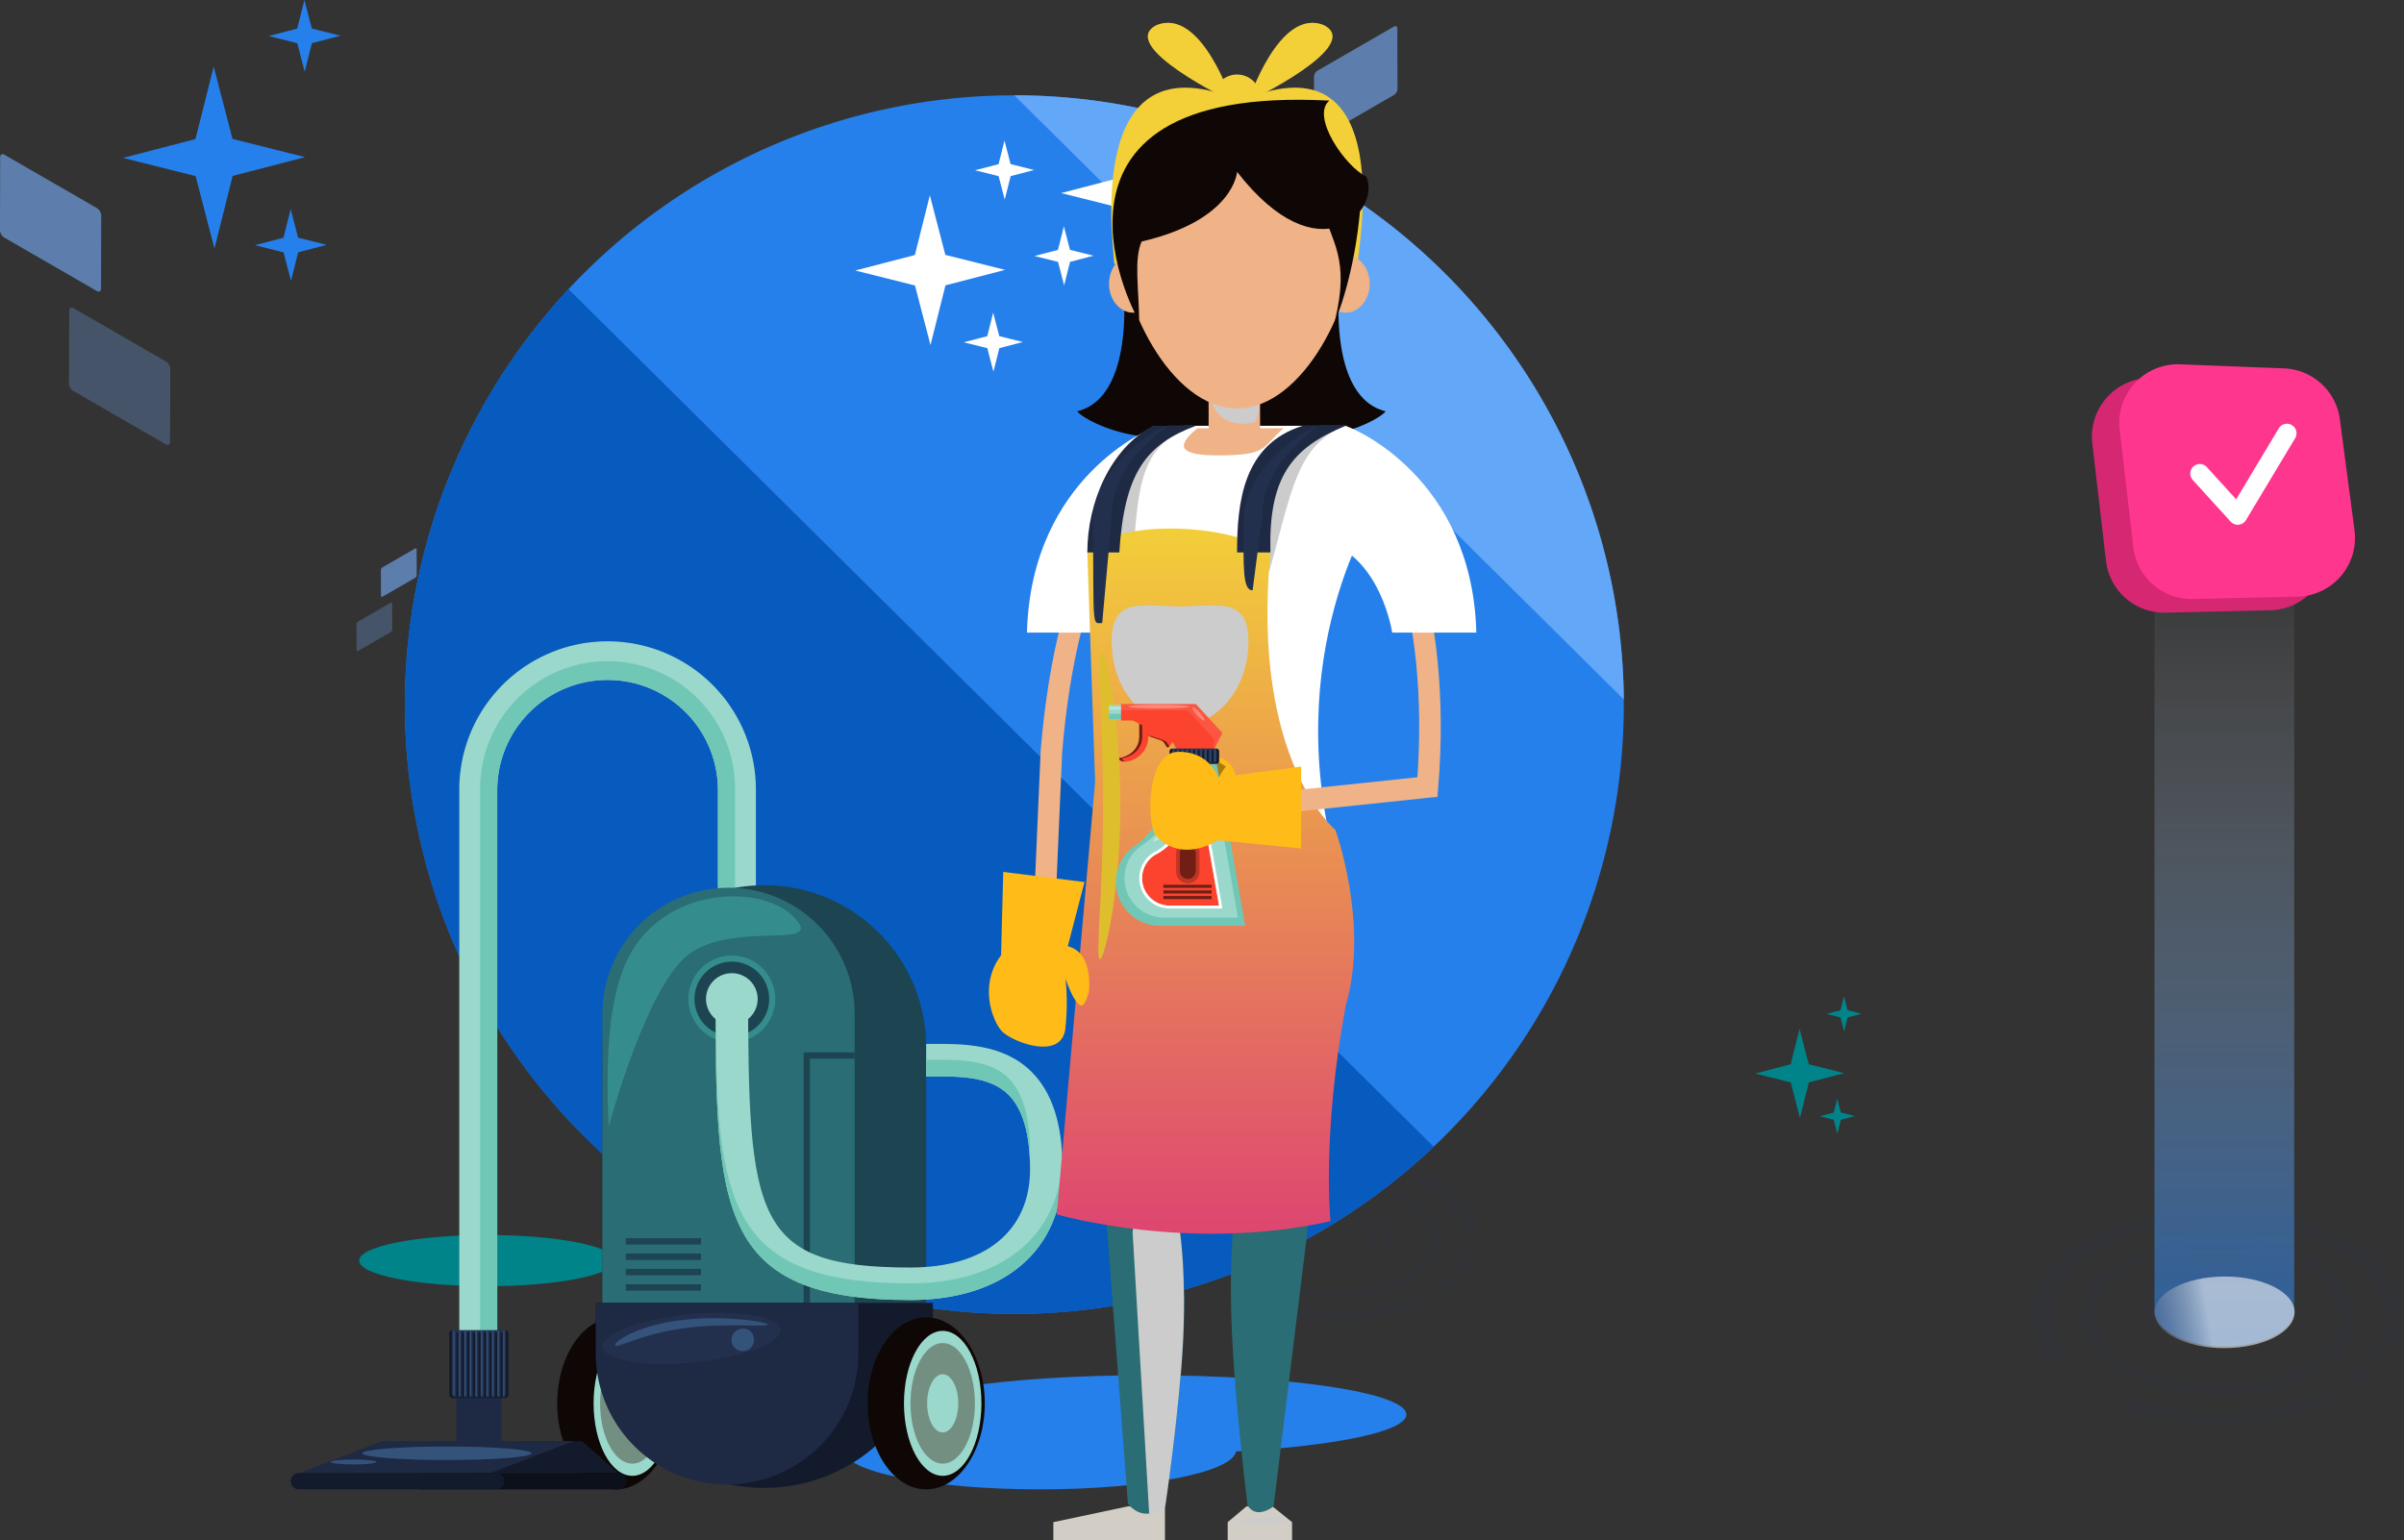 <svg xmlns="http://www.w3.org/2000/svg" xmlns:xlink="http://www.w3.org/1999/xlink" width="558.001" height="357.564" viewBox="0 0 558.001 357.564">
  <rect x="0" y="0" width="558.001" height="357.564" fill="#333333" stroke="none"/>
  <defs>
    <linearGradient id="linear-gradient" x1="0.5" x2="0.5" y2="1" gradientUnits="objectBoundingBox">
      <stop offset="0" stop-color="#f3d038"/>
      <stop offset="0.995" stop-color="#dd4372"/>
    </linearGradient>
    <linearGradient id="linear-gradient-2" x1="0.5" x2="0.5" y2="1" gradientUnits="objectBoundingBox">
      <stop offset="0" stop-color="#fff" stop-opacity="0"/>
      <stop offset="1" stop-color="#2680eb"/>
    </linearGradient>
    <linearGradient id="linear-gradient-3" x1="-0.368" y1="0.61" x2="0.385" y2="0.544" gradientUnits="objectBoundingBox">
      <stop offset="0" stop-color="#2d2e56" stop-opacity="0"/>
      <stop offset="0.385" stop-color="#7b7c95" stop-opacity="0.373"/>
      <stop offset="1" stop-color="#fff"/>
    </linearGradient>
  </defs>
  <g id="illustration-5" transform="translate(-420 -790.135)">
    <g id="Group_148" data-name="Group 148" transform="translate(420 825.93)">
      <g id="Group_364" data-name="Group 364" opacity="0.62">
        <g id="Group_363" data-name="Group 363">
          <path id="Path_828" data-name="Path 828" d="M659.575,276.066a2.14,2.14,0,0,1,.972,1.689L660.5,294.73c0,.621-.44.87-.979.559l-21.5-12.41a2.155,2.155,0,0,1-.975-1.686l.048-16.978c0-.621.441-.872.982-.559Z" transform="translate(-637.049 -263.521)" fill="#78adf8"/>
        </g>
      </g>
      <g id="Group_366" data-name="Group 366" transform="translate(16.023 35.61)" opacity="0.27">
        <g id="Group_365" data-name="Group 365">
          <path id="Path_829" data-name="Path 829" d="M666.853,292.243a2.145,2.145,0,0,1,.973,1.686l-.049,16.978c0,.619-.44.869-.979.559l-21.5-12.411a2.15,2.15,0,0,1-.975-1.689l.048-16.976c0-.621.44-.872.982-.559Z" transform="translate(-644.328 -279.698)" fill="#78adf8"/>
        </g>
      </g>
    </g>
    <g id="Group_149" data-name="Group 149" transform="translate(502.749 917.441)">
      <g id="Group_369" data-name="Group 369" transform="translate(5.666)" opacity="0.62">
        <g id="Group_368" data-name="Group 368">
          <path id="Path_830" data-name="Path 830" d="M261.448,288.792a.76.76,0,0,0-.344.6l.017,6c0,.219.156.307.346.2l7.6-4.388a.761.761,0,0,0,.345-.6l-.017-6c0-.22-.156-.308-.347-.2Z" transform="translate(-261.104 -284.356)" fill="#78adf8"/>
        </g>
      </g>
      <g id="Group_371" data-name="Group 371" transform="translate(0 12.592)" opacity="0.27">
        <g id="Group_370" data-name="Group 370">
          <path id="Path_831" data-name="Path 831" d="M254.169,304.969a.758.758,0,0,0-.344.6l.017,6c0,.219.156.307.346.2l7.6-4.389a.76.76,0,0,0,.345-.6l-.017-6c0-.219-.156-.308-.347-.2Z" transform="translate(-253.825 -300.533)" fill="#78adf8"/>
        </g>
      </g>
    </g>
    <g id="Group_150" data-name="Group 150" transform="translate(711.784 796.209)">
      <g id="Group_374" data-name="Group 374" transform="translate(13.213)" opacity="0.62">
        <g id="Group_373" data-name="Group 373">
          <path id="Path_832" data-name="Path 832" d="M302.089,220.289a1.766,1.766,0,0,0-.8,1.392l.04,14c0,.512.363.717.808.461l17.726-10.234a1.772,1.772,0,0,0,.8-1.39l-.038-14c0-.512-.365-.719-.809-.461Z" transform="translate(-301.287 -209.944)" fill="#78adf8"/>
        </g>
      </g>
      <g id="Group_376" data-name="Group 376" transform="translate(0 29.365)" opacity="0.27">
        <g id="Group_375" data-name="Group 375">
          <path id="Path_833" data-name="Path 833" d="M294.81,236.466a1.766,1.766,0,0,0-.8,1.39l.04,14c0,.51.363.717.808.461l17.725-10.234a1.777,1.777,0,0,0,.8-1.392l-.04-14c0-.512-.363-.719-.81-.461Z" transform="translate(-294.008 -226.121)" fill="#78adf8"/>
        </g>
      </g>
    </g>
    <g id="Group_142" data-name="Group 142" transform="translate(696.848 1058.38)" opacity="0.1" style="isolation: isolate">
      <path id="Path_638" data-name="Path 638" d="M299.172,324.937c6.7,3.866,9.954,8.971,9.772,14.035l-3.84-2.218c-.688-3.764-3.53-7.426-8.526-10.31-6.436-3.716-15.083-5.358-23.461-4.929l-3.284-1.9C280.141,318.547,291.174,320.319,299.172,324.937Z" transform="translate(-242.681 -319.316)" fill="#253858"/>
      <path id="Path_639" data-name="Path 639" d="M260.768,338.178a.373.373,0,0,1,0,.707,1.348,1.348,0,0,1-1.22,0,.373.373,0,0,1,0-.707A1.343,1.343,0,0,1,260.768,338.178Z" transform="translate(-244.494 -316.094)" fill="#253858"/>
      <path id="Path_640" data-name="Path 640" d="M286.012,331.47c4.376,2.526,5.012,6.4,1.9,9.307l-1.056-.609c2.568-2.564,1.944-5.908-1.861-8.105-4.528-2.614-11.847-2.615-16.346,0-3.5,2.031-4.26,5.045-2.3,7.513l-1.08.627c-2.491-2.827-1.71-6.369,2.357-8.732C272.685,328.529,280.917,328.529,286.012,331.47Z" transform="translate(-243.711 -317.603)" fill="#253858"/>
      <path id="Path_641" data-name="Path 641" d="M303.578,338.06a12.423,12.423,0,0,1-.921,2.7l-3.066-1.77a10.32,10.32,0,0,0,.55-2.912Z" transform="translate(-237.558 -316.43)" fill="#253858"/>
      <path id="Path_642" data-name="Path 642" d="M288.441,330.587c4.11,3.616,4.144,8.326.087,11.945l-.4-.23c3.856-3.488,3.825-8-.083-11.487Z" transform="translate(-239.544 -317.375)" fill="#253858"/>
      <path id="Path_643" data-name="Path 643" d="M282.877,332.665c3.651,2.108,3.671,5.527.043,7.635a14.525,14.525,0,0,1-13.182,0c-3.652-2.109-3.672-5.527-.044-7.635A14.524,14.524,0,0,1,282.877,332.665Zm-12.408,7.211a12.911,12.911,0,0,0,11.717,0c3.225-1.874,3.207-4.913-.039-6.787a12.91,12.91,0,0,0-11.717,0c-3.226,1.874-3.208,4.912.039,6.787" transform="translate(-243.17 -317.29)" fill="#253858"/>
      <path id="Path_644" data-name="Path 644" d="M264.877,342.2a.374.374,0,0,1,0,.708,1.35,1.35,0,0,1-1.221,0,.374.374,0,0,1,0-.708A1.345,1.345,0,0,1,264.877,342.2Z" transform="translate(-243.787 -315.402)" fill="#253858"/>
      <path id="Path_645" data-name="Path 645" d="M295.653,327.8c9.528,5.5,9.579,14.422.112,19.923s-24.868,5.5-34.4,0-9.58-14.422-.113-19.924S286.123,322.3,295.653,327.8Zm-32.379,18.818c8.47,4.891,22.158,4.889,30.574,0s8.371-12.82-.1-17.71-22.161-4.89-30.576,0-8.371,12.82.1,17.711" transform="translate(-245.374 -318.566)" fill="#253858"/>
      <path id="Path_646" data-name="Path 646" d="M262.343,340.289a.374.374,0,0,1,0,.708,1.353,1.353,0,0,1-1.223,0,.374.374,0,0,1,0-.708A1.345,1.345,0,0,1,262.343,340.289Z" transform="translate(-244.223 -315.73)" fill="#253858"/>
      <path id="Path_647" data-name="Path 647" d="M302.078,341.685a16.648,16.648,0,0,1-1.524,2.015l-2.765-1.6a13.838,13.838,0,0,0,1.38-2.1Z" transform="translate(-237.868 -315.754)" fill="#253858"/>
      <path id="Path_648" data-name="Path 648" d="M270.689,322.076a37.1,37.1,0,0,0-11.779,4.18c-9.016,5.24-10.9,13.038-5.688,19.371l-2.738,1.591c-6.58-7.238-4.652-16.387,5.814-22.469a40.534,40.534,0,0,1,11.5-4.344Z" transform="translate(-246.668 -319.128)" fill="#253858"/>
      <path id="Path_649" data-name="Path 649" d="M288.684,330.452c6.324,3.651,6.357,9.571.075,13.22s-16.5,3.651-22.825,0-6.358-9.57-.075-13.222S282.36,326.8,288.684,330.452Zm-22.421,13.031c6.14,3.545,16.063,3.545,22.164,0s6.068-9.293-.072-12.838-16.065-3.545-22.165,0-6.068,9.294.073,12.84" transform="translate(-244.172 -317.87)" fill="#253858"/>
      <path id="Path_650" data-name="Path 650" d="M299.851,344.541a24.232,24.232,0,0,1-3,2.386l-2.622-1.513a20.814,20.814,0,0,0,2.932-2.427Z" transform="translate(-238.481 -315.241)" fill="#253858"/>
      <path id="Path_651" data-name="Path 651" d="M298.265,348.766c-11.322,5.2-27.193,5.487-39.062.847l2.65-1.539c10.359,3.839,23.932,3.563,33.781-.827Z" transform="translate(-244.51 -314.507)" fill="#253858"/>
    </g>
    <g id="Group_657" data-name="Group 657" transform="translate(448.559 777.344)">
      <g id="Group_664" data-name="Group 664" transform="translate(54.801 34.92)">
        <g id="Group_657-2" data-name="Group 657" transform="translate(0 264.62)">
          <path id="Path_4810" data-name="Path 4810" d="M191.266,1536.283c-1.031-.669-1.577-1.367-1.577-2.084,0-5.038,26.907-9.121,60.1-9.121s60.1,4.083,60.1,9.121c0,3.942-16.477,7.3-39.548,8.574-.84,4.889-20.9,8.8-45.526,8.8-25.161,0-45.557-4.084-45.557-9.122C179.254,1540.074,183.809,1537.907,191.266,1536.283Z" transform="translate(-66.814 -1492.515)" fill="#2680eb"/>
          <path id="Path_4811" data-name="Path 4811" d="M1611.263,1810.426c16.4,0,29.693,2.662,29.693,5.944s-13.294,5.946-29.693,5.946-29.694-2.662-29.694-5.946S1594.863,1810.426,1611.263,1810.426Z" transform="translate(-1581.57 -1810.426)" fill="#008489"/>
        </g>
        <g id="Group_663" data-name="Group 663" transform="translate(10.613 0)">
          <g id="Group_662" data-name="Group 662">
            <g id="Group_658" data-name="Group 658">
              <path id="Path_4813" data-name="Path 4813" d="M650.265,379.551A141.468,141.468,0,1,1,508.2,238.686,141.47,141.47,0,0,1,650.265,379.551Z" transform="translate(-367.328 -238.683)" fill="#2680eb"/>
              <path id="Path_4814" data-name="Path 4814" d="M1202.107,378.948a141.45,141.45,0,0,0-141.47-140.272Z" transform="translate(-919.172 -238.676)" fill="#63a7f8"/>
              <path id="Path_4815" data-name="Path 4815" d="M405.308,459.3A141.463,141.463,0,0,0,606.12,658.413Z" transform="translate(-367.32 -414.285)" fill="#075abe"/>
            </g>
            <g id="Group_661" data-name="Group 661" transform="translate(104.553 5.246)">
              <g id="Group_659" data-name="Group 659" transform="translate(41.595)">
                <path id="Path_4816" data-name="Path 4816" d="M1134.8,278.214l13.858,3.477-13.828,3.594-3.477,13.858-3.593-13.828-13.858-3.476,13.826-3.6,3.477-13.856Z" transform="translate(-1107.713 -264.387)" fill="#fff"/>
                <path id="Path_4817" data-name="Path 4817" d="M1287.583,406.112l5.465,1.371L1287.6,408.9l-1.37,5.464-1.418-5.452-5.464-1.371,5.452-1.417,1.373-5.464Z" transform="translate(-1239.401 -372.855)" fill="#fff"/>
                <path id="Path_4818" data-name="Path 4818" d="M1091.825,393.253l5.462,1.37-5.45,1.417-1.372,5.464-1.416-5.452-5.464-1.371,5.452-1.417,1.37-5.463Z" transform="translate(-1083.586 -362.619)" fill="#fff"/>
              </g>
              <g id="Group_660" data-name="Group 660" transform="translate(0 5.274)">
                <path id="Path_4819" data-name="Path 4819" d="M893.558,366.357l3.478-13.857,3.595,13.827,13.857,3.477L900.66,373.4l-3.475,13.858-3.6-13.826-13.857-3.478Z" transform="translate(-879.73 -339.795)" fill="#fff"/>
                <path id="Path_4820" data-name="Path 4820" d="M1021.463,295.7l1.369-5.464,1.418,5.452,5.464,1.371-5.45,1.417-1.373,5.464-1.416-5.452-5.464-1.371Z" transform="translate(-988.205 -290.234)" fill="#fff"/>
                <path id="Path_4821" data-name="Path 4821" d="M1008.6,491.456l1.37-5.464,1.417,5.452,5.465,1.371-5.451,1.418-1.372,5.462-1.417-5.452-5.464-1.369Z" transform="translate(-977.966 -446.05)" fill="#fff"/>
              </g>
            </g>
          </g>
        </g>
      </g>
      <g id="Group_681" data-name="Group 681" transform="translate(38.921 161.7)">
        <g id="Group_666" data-name="Group 666" transform="translate(39.123)">
          <g id="Group_665" data-name="Group 665">
            <path id="Path_4822" data-name="Path 4822" d="M545.476,1062.455h-8.808V924.944a34.426,34.426,0,0,1,68.852,0v24.743h-8.808V924.944a25.618,25.618,0,0,0-51.235,0Z" transform="translate(-536.668 -890.52)" fill="#9ad8cb"/>
          </g>
          <path id="Path_4823" data-name="Path 4823" d="M615.338,963.641V938.669a29.593,29.593,0,0,0-59.186,0v137.74h3.975V938.9a25.618,25.618,0,0,1,51.235,0v24.743Z" transform="translate(-551.319 -904.474)" fill="#71c7b6"/>
        </g>
        <g id="Group_667" data-name="Group 667" transform="translate(61.852 156.956)">
          <path id="Path_4824" data-name="Path 4824" d="M655.5,1543.213c0,11.032-6.09,19.974-13.6,19.974s-13.6-8.941-13.6-19.974,6.087-19.971,13.6-19.971S655.5,1532.183,655.5,1543.213Z" transform="translate(-628.293 -1523.242)" fill="#0f0706"/>
          <path id="Path_4825" data-name="Path 4825" d="M680.321,1552.745c0,9.294-4.024,16.829-8.987,16.829s-8.989-7.535-8.989-16.829,4.023-16.827,8.989-16.827S680.321,1543.452,680.321,1552.745Z" transform="translate(-653.897 -1532.773)" fill="#9ad8cb"/>
          <path id="Path_4826" data-name="Path 4826" d="M683.39,1561.324c0,7.728-3.347,14-7.475,14s-7.478-6.27-7.478-14,3.348-14,7.478-14S683.39,1553.595,683.39,1561.324Z" transform="translate(-658.479 -1541.353)" fill="#728f82"/>
          <path id="Path_4827" data-name="Path 4827" d="M691.237,1583.254c0,3.737-1.616,6.764-3.61,6.764s-3.614-3.027-3.614-6.764,1.617-6.762,3.614-6.762S691.237,1579.518,691.237,1583.254Z" transform="translate(-670.19 -1563.283)" fill="#9ad8cb"/>
        </g>
        <path id="Path_4828" data-name="Path 4828" d="M745.777,1219.043a37.572,37.572,0,0,1-37.573,37.571h0a37.57,37.57,0,0,1-37.57-37.571v-62.7a37.57,37.57,0,0,1,37.57-37.573h0a37.573,37.573,0,0,1,37.573,37.573Z" transform="translate(-598.278 -1062.146)" fill="#1d4451"/>
        <path id="Path_4829" data-name="Path 4829" d="M729.172,1228.547a29.269,29.269,0,0,1-29.27,29.271h0a29.269,29.269,0,0,1-29.269-29.271v-78.115a29.27,29.27,0,0,1,29.269-29.269h0a29.269,29.269,0,0,1,29.27,29.269Z" transform="translate(-598.278 -1063.949)" fill="#2a6d74"/>
        <rect id="Rectangle_110" data-name="Rectangle 110" width="17.453" height="1.47" transform="translate(77.777 138.59)" fill="#1d4451"/>
        <path id="Path_4830" data-name="Path 4830" d="M870.717,1275.285H858.875v59.6h1.468v-58.136h10.374Z" transform="translate(-739.824 -1179.838)" fill="#1d4451"/>
        <rect id="Rectangle_111" data-name="Rectangle 111" width="17.453" height="1.467" transform="translate(77.777 142.156)" fill="#1d4451"/>
        <rect id="Rectangle_112" data-name="Rectangle 112" width="17.453" height="1.467" transform="translate(77.777 145.721)" fill="#1d4451"/>
        <rect id="Rectangle_113" data-name="Rectangle 113" width="17.453" height="1.47" transform="translate(77.777 149.284)" fill="#1d4451"/>
        <path id="Path_4831" data-name="Path 4831" d="M771.227,1194.711a10.084,10.084,0,1,1-10.084-10.082A10.085,10.085,0,0,1,771.227,1194.711Z" transform="translate(-658.753 -1111.671)" fill="#348d8c"/>
        <path id="Path_4832" data-name="Path 4832" d="M664.363,1509.731v3.83a39.127,39.127,0,1,0,78.254,0v-3.83Z" transform="translate(-593.563 -1356.127)" fill="#131a2b"/>
        <path id="Path_4833" data-name="Path 4833" d="M664.363,1509.731v11.85a30.482,30.482,0,0,0,60.963,0v-11.85Z" transform="translate(-593.563 -1356.127)" fill="#1e2943"/>
        <path id="Path_4834" data-name="Path 4834" d="M720.083,1135.751c2.452,4.907-14.81-.128-25.056,6.353s-19.34,40.6-19.34,40.6c-1.435-31.788,3.584-42.834,13.828-49.316S715.238,1128.1,720.083,1135.751Z" transform="translate(-601.897 -1069.982)" fill="#348d8c"/>
        <g id="Group_668" data-name="Group 668" transform="translate(133.897 156.956)">
          <path id="Path_4835" data-name="Path 4835" d="M945.924,1543.213c0,11.032-6.091,19.974-13.6,19.974s-13.6-8.941-13.6-19.974,6.089-19.971,13.6-19.971S945.924,1532.183,945.924,1543.213Z" transform="translate(-918.719 -1523.242)" fill="#0f0706"/>
          <path id="Path_4836" data-name="Path 4836" d="M970.747,1552.745c0,9.294-4.024,16.829-8.988,16.829s-8.99-7.535-8.99-16.829,4.025-16.827,8.99-16.827S970.747,1543.452,970.747,1552.745Z" transform="translate(-944.322 -1532.773)" fill="#9ad8cb"/>
          <path id="Path_4837" data-name="Path 4837" d="M973.814,1561.324c0,7.728-3.348,14-7.477,14s-7.479-6.27-7.479-14,3.35-14,7.479-14S973.814,1553.595,973.814,1561.324Z" transform="translate(-948.901 -1541.353)" fill="#728f82"/>
          <path id="Path_4838" data-name="Path 4838" d="M981.666,1583.254c0,3.737-1.617,6.764-3.612,6.764s-3.614-3.027-3.614-6.764,1.619-6.762,3.614-6.762S981.666,1579.518,981.666,1583.254Z" transform="translate(-960.618 -1563.283)" fill="#9ad8cb"/>
        </g>
        <path id="Path_4839" data-name="Path 4839" d="M774.1,1199a8.668,8.668,0,1,1-8.669-8.666A8.669,8.669,0,0,1,774.1,1199Z" transform="translate(-663.047 -1115.962)" fill="#1d4451"/>
        <path id="Path_4840" data-name="Path 4840" d="M711.67,1522.071c1.863,2.9-5.747,6.51-17,8.05s-21.888.431-23.752-2.473,5.752-6.513,17-8.055S709.805,1519.162,711.67,1522.071Z" transform="translate(-598.28 -1363.021)" fill="#22304e"/>
        <path id="Path_4841" data-name="Path 4841" d="M717.949,1525.54c.469.736-9.752-.454-19.524.88s-15.391,4.7-15.866,3.964,4.766-4.419,14.536-5.754S717.477,1524.805,717.949,1525.54Z" transform="translate(-607.225 -1366.928)" fill="#34537b"/>
        <path id="Path_4842" data-name="Path 4842" d="M796.766,1535.876a2.606,2.606,0,1,1-2.531-1.981A2.305,2.305,0,0,1,796.766,1535.876Z" transform="translate(-689.318 -1374.296)" fill="#34537b"/>
        <g id="Group_672" data-name="Group 672" transform="translate(98.614 80.271)">
          <g id="Group_669" data-name="Group 669">
            <path id="Path_4843" data-name="Path 4843" d="M821.728,1286.776c-45.24,0-45.24-21.273-45.24-72.667h7.55c0,53.743,1.271,65.119,37.69,65.119,17.38,0,27.757-8.526,27.757-22.814,0-8.172-1.682-13.989-5-17.287-4.341-4.324-11.4-4.28-17.624-4.262l-1.489,0v-7.547l1.453-.006c6.938-.035,16.42-.075,22.987,6.457,4.857,4.839,7.221,12.243,7.221,22.641C857.034,1275.144,843.5,1286.776,821.728,1286.776Z" transform="translate(-776.488 -1214.109)" fill="#9ad8cb"/>
          </g>
          <g id="Group_671" data-name="Group 671">
            <g id="Group_670" data-name="Group 670">
              <path id="Path_4844" data-name="Path 4844" d="M992.664,1290.274c2.972,2.955,4.618,7.947,4.932,14.828.024-.471.067-.933.067-1.417,0-8.171-1.682-13.99-5-17.29-4.341-4.321-11.4-4.278-17.624-4.261l-1.489.006v3.876l1.489,0C981.269,1285.994,988.323,1285.951,992.664,1290.274Z" transform="translate(-924.666 -1265.257)" fill="#71c7b6"/>
              <path id="Path_4845" data-name="Path 4845" d="M821.728,1282.9c-44.079,0-45.208-20.21-45.237-68.791h0c0,51.394,0,72.667,45.24,72.667,21.777,0,35.306-11.632,35.306-30.363,0-.657-.039-1.266-.057-1.9C856.052,1272.079,842.727,1282.9,821.728,1282.9Z" transform="translate(-776.488 -1214.109)" fill="#71c7b6"/>
            </g>
          </g>
        </g>
        <path id="Path_4846" data-name="Path 4846" d="M779.534,1207.106a5.994,5.994,0,1,1-5.994-5.993A5.995,5.995,0,0,1,779.534,1207.106Z" transform="translate(-671.151 -1124.066)" fill="#9ad8cb"/>
        <g id="Group_680" data-name="Group 680" transform="translate(0 159.926)">
          <rect id="Rectangle_114" data-name="Rectangle 114" width="10.506" height="23.574" transform="translate(38.412 3.005)" fill="#1e2943"/>
          <g id="Group_678" data-name="Group 678" transform="translate(36.807)">
            <g id="Group_677" data-name="Group 677">
              <g id="Group_676" data-name="Group 676">
                <path id="Path_4847" data-name="Path 4847" d="M541.047,1550.2a.791.791,0,0,1-.791.79H528.122a.791.791,0,0,1-.791-.79v-14.2a.791.791,0,0,1,.791-.792h12.134a.79.79,0,0,1,.791.792Z" transform="translate(-527.332 -1535.215)" fill="#22304e"/>
                <path id="Path_4848" data-name="Path 4848" d="M540.446,1535.313v14.808a.7.7,0,0,1-.7.7H528.631a.7.7,0,0,1-.7-.7v-14.808a.791.791,0,0,0-.6.767v14.195a.791.791,0,0,0,.791.791h12.134a.791.791,0,0,0,.791-.791v-14.195A.791.791,0,0,0,540.446,1535.313Z" transform="translate(-527.332 -1535.289)" fill="#131a2b"/>
                <g id="Group_675" data-name="Group 675" transform="translate(0.946 0.191)">
                  <path id="Path_4849" data-name="Path 4849" d="M534.141,1537.164a.236.236,0,0,0-.235.238v14.932h.47V1537.4A.235.235,0,0,0,534.141,1537.164Z" transform="translate(-533.221 -1536.871)" fill="#131a2b"/>
                  <path id="Path_4850" data-name="Path 4850" d="M539.314,1537.164a.237.237,0,0,0-.236.238v14.932h.473V1537.4A.238.238,0,0,0,539.314,1537.164Z" transform="translate(-537.11 -1536.871)" fill="#131a2b"/>
                  <path id="Path_4851" data-name="Path 4851" d="M544.492,1537.164a.235.235,0,0,0-.234.238v14.932h.47V1537.4A.236.236,0,0,0,544.492,1537.164Z" transform="translate(-541.005 -1536.871)" fill="#131a2b"/>
                  <path id="Path_4852" data-name="Path 4852" d="M549.662,1537.164a.238.238,0,0,0-.236.238v14.932h.473V1537.4A.238.238,0,0,0,549.662,1537.164Z" transform="translate(-544.891 -1536.871)" fill="#131a2b"/>
                  <path id="Path_4853" data-name="Path 4853" d="M554.842,1537.164a.237.237,0,0,0-.238.238v14.932h.469V1537.4A.235.235,0,0,0,554.842,1537.164Z" transform="translate(-548.785 -1536.871)" fill="#131a2b"/>
                  <path id="Path_4854" data-name="Path 4854" d="M560.019,1537.164a.237.237,0,0,0-.235.238v14.932h.47V1537.4A.236.236,0,0,0,560.019,1537.164Z" transform="translate(-552.68 -1536.871)" fill="#131a2b"/>
                  <g id="Group_673" data-name="Group 673">
                    <rect id="Rectangle_115" data-name="Rectangle 115" width="0.294" height="15.146" transform="translate(1.284)" fill="#34537b"/>
                    <rect id="Rectangle_116" data-name="Rectangle 116" width="0.291" height="15.146" transform="translate(2.569)" fill="#34537b"/>
                    <rect id="Rectangle_117" data-name="Rectangle 117" width="0.296" height="15.146" transform="translate(3.85)" fill="#34537b"/>
                    <rect id="Rectangle_118" data-name="Rectangle 118" width="0.294" height="15.146" transform="translate(5.135)" fill="#34537b"/>
                    <rect id="Rectangle_119" data-name="Rectangle 119" width="0.294" height="15.146" transform="translate(6.42)" fill="#34537b"/>
                    <rect id="Rectangle_120" data-name="Rectangle 120" width="0.293" height="15.146" transform="translate(7.703)" fill="#34537b"/>
                    <path id="Path_4855" data-name="Path 4855" d="M531.438,1551.13l-.294-.283v-14.862h.294Z" transform="translate(-531.144 -1535.985)" fill="#34537b"/>
                  </g>
                  <path id="Path_4856" data-name="Path 4856" d="M565.189,1537.164a.238.238,0,0,0-.236.238v14.932h.472V1537.4A.237.237,0,0,0,565.189,1537.164Z" transform="translate(-556.566 -1536.871)" fill="#131a2b"/>
                  <path id="Path_4857" data-name="Path 4857" d="M570.365,1537.164a.238.238,0,0,0-.236.238v14.932h.473V1537.4A.237.237,0,0,0,570.365,1537.164Z" transform="translate(-560.458 -1536.871)" fill="#131a2b"/>
                  <path id="Path_4858" data-name="Path 4858" d="M575.541,1537.164a.236.236,0,0,0-.236.238v14.932h.472V1537.4A.236.236,0,0,0,575.541,1537.164Z" transform="translate(-564.35 -1536.871)" fill="#131a2b"/>
                  <g id="Group_674" data-name="Group 674" transform="translate(8.986)">
                    <rect id="Rectangle_121" data-name="Rectangle 121" width="0.294" height="15.146" fill="#34537b"/>
                    <rect id="Rectangle_122" data-name="Rectangle 122" width="0.293" height="15.146" transform="translate(1.286)" fill="#34537b"/>
                    <rect id="Rectangle_123" data-name="Rectangle 123" width="0.295" height="15.146" transform="translate(2.569)" fill="#34537b"/>
                  </g>
                </g>
              </g>
            </g>
          </g>
          <g id="Group_679" data-name="Group 679" transform="translate(2.099 25.793)">
            <path id="Path_4859" data-name="Path 4859" d="M550.09,1646.554h33.521l-8.318-7.362H561.073Z" transform="translate(-509.736 -1639.192)" fill="#131a2b"/>
            <path id="Path_4860" data-name="Path 4860" d="M431.768,1646.554h-44.35l19.148-7.362h44.351Z" transform="translate(-387.418 -1639.192)" fill="#1e2943"/>
          </g>
          <path id="Path_4861" data-name="Path 4861" d="M543.1,1670.781a1.91,1.91,0,0,1-1.909,1.909H495.41a1.91,1.91,0,0,1-1.91-1.909h0a1.908,1.908,0,0,1,1.91-1.91h45.779a1.907,1.907,0,0,1,1.909,1.91Z" transform="translate(-465.086 -1635.716)" fill="#0c1019"/>
          <path id="Path_4862" data-name="Path 4862" d="M428.559,1670.781a1.91,1.91,0,0,1-1.91,1.909H380.867a1.911,1.911,0,0,1-1.91-1.909h0a1.909,1.909,0,0,1,1.91-1.91h45.782a1.908,1.908,0,0,1,1.91,1.91Z" transform="translate(-378.957 -1635.716)" fill="#131a2b"/>
          <path id="Path_4863" data-name="Path 4863" d="M485.2,1645.727c0,.865-8.8,1.568-19.656,1.568s-19.654-.7-19.654-1.568,8.8-1.571,19.654-1.571S485.2,1644.86,485.2,1645.727Z" transform="translate(-429.287 -1617.132)" fill="#34537b"/>
          <path id="Path_4864" data-name="Path 4864" d="M426.851,1656.893c0,.317-2.383.574-5.322.574s-5.323-.257-5.323-.574,2.383-.573,5.323-.573S426.851,1656.579,426.851,1656.893Z" transform="translate(-406.966 -1626.278)" fill="#34537b"/>
        </g>
      </g>
      <g id="Group_715" data-name="Group 715" transform="translate(200.983 18.078)">
        <g id="Group_682" data-name="Group 682" transform="translate(36.874)">
          <path id="Path_4865" data-name="Path 4865" d="M1292.486,312.088c-10.417-4.21-17.529,17.734-17.529,17.734S1302,316.911,1292.486,312.088Z" transform="translate(-1251.627 -311.551)" fill="#f3d038"/>
          <path id="Path_4866" data-name="Path 4866" d="M1288.277,327.212c-5.491-2.218-13.32,14.231-13.32,14.231S1293.292,329.757,1288.277,327.212Z" transform="translate(-1251.627 -323.173)" fill="#f3d038"/>
          <path id="Path_4867" data-name="Path 4867" d="M1182.938,312.088c10.416-4.21,17.527,17.734,17.527,17.734S1173.42,316.911,1182.938,312.088Z" transform="translate(-1180.908 -311.551)" fill="#f3d038"/>
          <path id="Path_4868" data-name="Path 4868" d="M1203.42,327.212c5.49-2.218,13.319,14.231,13.319,14.231S1198.4,329.757,1203.42,327.212Z" transform="translate(-1197.182 -323.173)" fill="#f3d038"/>
        </g>
        <path id="Path_4869" data-name="Path 4869" d="M1253.379,365.466a5.459,5.459,0,1,1-5.461-5.458A5.459,5.459,0,0,1,1253.379,365.466Z" transform="translate(-1190.318 -347.988)" fill="#f3d038"/>
        <g id="Group_683" data-name="Group 683" transform="translate(28.409 15.068)">
          <path id="Path_4870" data-name="Path 4870" d="M1147.408,413.156c.663.17-9.136-55.052,30.171-37.372-20.734,10.736-29.508,37.542-29.508,37.542" transform="translate(-1146.782 -372.292)" fill="#f3d038"/>
          <path id="Path_4871" data-name="Path 4871" d="M1292.18,413.156c-.662.17,11.206-55.052-28.1-37.372,20.738,10.736,27.44,37.542,27.44,37.542" transform="translate(-1234.981 -372.292)" fill="#f3d038"/>
        </g>
        <path id="Path_4872" data-name="Path 4872" d="M1125.088,537.023s4.69,30.585-10.272,34.282c2.478,3,20.408,11.272,37.122,1.594Z" transform="translate(-1094.337 -481.091)" fill="#0f0706"/>
        <path id="Path_4873" data-name="Path 4873" d="M1280.671,537.023s-4.687,30.585,10.273,34.282c-2.478,3-20.408,11.272-37.125,1.594Z" transform="translate(-1198.859 -481.091)" fill="#0f0706"/>
        <path id="Path_4874" data-name="Path 4874" d="M1109.844,1700.156l-17.309,3.676v4.137h25.91v-7.812Z" transform="translate(-1077.583 -1355.692)" fill="#d2cec6"/>
        <path id="Path_4875" data-name="Path 4875" d="M1124.34,1215.445l4.6,56.284,4.823,63.357s3.85,5.207,8.675,0c0,0,3.3-21.619,4.166-37.459s-.72-25.9-.72-25.9l12-56.284Z" transform="translate(-1101.498 -991.221)" fill="#2a6d74"/>
        <path id="Path_4876" data-name="Path 4876" d="M1172.981,1217.859l-6.258,56.053,3.864,65.736c1.267-.157,3.718-2.149,3.718-2.149s3.209-21.739,4.071-37.579-.625-25.78-.625-25.78l12-56.282Z" transform="translate(-1133.367 -993.036)" fill="#ccc" style="mix-blend-mode: multiply;isolation: isolate"/>
        <g id="Group_684" data-name="Group 684" transform="translate(46.462 224.823)">
          <path id="Path_4877" data-name="Path 4877" d="M1266.054,1700.156h-6.021l-4.365,3.676v4.137h14.942v-4.137Z" transform="translate(-1246.71 -1580.515)" fill="#d2cec6"/>
          <path id="Path_4878" data-name="Path 4878" d="M1248.589,1217.859l-1.608,56.17-7.809,63.472s-3.986,3.232-6.055-.273c0,0-2.584-21.086-3.446-36.925a215.961,215.961,0,0,1,0-26.431l-10.112-56.013Z" transform="translate(-1219.558 -1217.859)" fill="#2a6d74"/>
          <path id="Path_4879" data-name="Path 4879" d="M1270.505,1710.578c-4.442,0-8.041.579-8.041,1.293h11.569C1274.034,1711.158,1274.946,1710.578,1270.505,1710.578Z" transform="translate(-1251.821 -1588.352)" fill="#ccc" style="mix-blend-mode: multiply;isolation: isolate"/>
        </g>
        <path id="Path_4880" data-name="Path 4880" d="M1102.308,756.7c.114.229-14.026,14.795-17.628,58.843l-1.989,45.847" transform="translate(-1070.181 -646.276)" fill="none" stroke="#f0b387" stroke-miterlimit="10" stroke-width="5"/>
        <path id="Path_4881" data-name="Path 4881" d="M1067.867,738.535c.918-36.3,29.005-47.445,29.005-47.445l5.686,26.307c-12.646,4.138-15.163,21.139-15.163,21.139Z" transform="translate(-1059.034 -596.94)" fill="#fff"/>
        <path id="Path_4882" data-name="Path 4882" d="M1192.576,705.627s-23.1,32.8-11.316,81.588c-15.987,13.156-56.921-33.972-56.921-62.9s15.244-33.084,22.439-35.535H1184.3C1190.119,690.816,1192.576,697.134,1192.576,705.627Z" transform="translate(-1101.498 -595.2)" fill="#fff"/>
        <path id="Path_4883" data-name="Path 4883" d="M1153.03,688.777c-9.881,5.26-15.241,17.769-15.241,29.409h7.428c.953-16.543,2.179-25.12,13.666-29.409Z" transform="translate(-1111.611 -595.2)" fill="#ccc" style="mix-blend-mode: multiply;isolation: isolate"/>
        <path id="Path_4884" data-name="Path 4884" d="M1296.238,688.777c-9.879,5.26-15.242,17.769-15.242,29.409l3.349,4.456c5.149-18.037,6.259-29.575,17.748-33.865Z" transform="translate(-1219.293 -595.2)" fill="#ccc" style="mix-blend-mode: multiply;isolation: isolate"/>
        <path id="Path_4885" data-name="Path 4885" d="M1162.8,895.767c-5.587,30.276-3.517,49.984-3.517,49.984-32.58,7.393-63.535-1.562-63.535-1.562l8.9-100.395-1.807-53.306c6.785-8.175,34.178-6.6,42.5,0-4.609,48.216,15.085,64.431,15.085,64.431S1168.383,876.89,1162.8,895.767Z" transform="translate(-1079.998 -667.503)" fill="url(#linear-gradient)"/>
        <path id="Path_4886" data-name="Path 4886" d="M1135.432,900.641c1.11,0,4.336,16.375,4.336,35.929s-3.649,35.4-4.759,35.4.741-15.851.741-35.4S1134.321,900.641,1135.432,900.641Z" transform="translate(-1109.254 -754.508)" fill="#dfbe2e"/>
        <g id="Group_685" data-name="Group 685" transform="translate(22.842 93.577)">
          <path id="Path_4887" data-name="Path 4887" d="M1139.583,688.777c-9.882,5.26-15.244,17.769-15.244,29.409h7.428c1.149-18.61,6.281-25.12,17.768-29.409Z" transform="translate(-1124.34 -688.777)" fill="#1e2943"/>
          <path id="Path_4888" data-name="Path 4888" d="M1279.7,688.777c-13.853,4.29-15.241,17.769-15.241,29.409h7.744c-.459-17.307,4.79-24.25,17.455-29.409Z" transform="translate(-1229.702 -688.777)" fill="#1e2943"/>
        </g>
        <g id="Group_686" data-name="Group 686" transform="translate(28.506 135.304)">
          <path id="Path_4889" data-name="Path 4889" d="M1178.889,865.469c0,10.673-7.1,19.331-15.857,19.331s-15.856-8.657-15.856-19.331,7.1-8.24,15.856-8.24S1178.889,854.788,1178.889,865.469Z" transform="translate(-1147.176 -856.989)" fill="#ccc" style="mix-blend-mode: multiply;isolation: isolate"/>
          <path id="Path_4890" data-name="Path 4890" d="M1178.88,865.653c0-.062.009-.123.009-.185,0-10.681-7.1-8.24-15.857-8.24s-15.856-2.441-15.856,8.24c0,.062.008.123.008.185Z" transform="translate(-1147.176 -856.989)" fill="#ccc" style="mix-blend-mode: multiply;isolation: isolate"/>
        </g>
        <path id="Path_4891" data-name="Path 4891" d="M1284.4,756.7c.113.229,14.312,22.976,10.712,67.025l-48.656,5.124" transform="translate(-1193.319 -646.276)" fill="none" stroke="#f0b387" stroke-miterlimit="10" stroke-width="5"/>
        <g id="Group_709" data-name="Group 709" transform="translate(27.878 158.178)">
          <path id="Path_4892" data-name="Path 4892" d="M1217.969,995.969s11.353-1.441,11.182,5.849-7.006,1.583-7.006,1.583Z" transform="translate(-1199.78 -984.28)" fill="#ffbb18"/>
          <g id="Group_687" data-name="Group 687" transform="translate(18.189 11.686)">
            <path id="Path_4893" data-name="Path 4893" d="M1225.289,1001.963c-.054-.648,1.6-2.816,1.6-2.816a15.458,15.458,0,0,0-8.923-2.837C1221.362,997.519,1224.2,1001.061,1225.289,1001.963Z" transform="translate(-1217.969 -996.307)" fill="#a87b10"/>
          </g>
          <g id="Group_708" data-name="Group 708">
            <g id="Group_692" data-name="Group 692" transform="translate(2.357 2.269)">
              <path id="Path_4894" data-name="Path 4894" d="M1158.815,963.714v-5.366l8.9,4.592c-3.183,5.719-2.078,2.171-3.9,1.547l-2.9-.982c.013,5.818-6.771,6.957-6.771,5.155C1159.008,967.676,1158.815,963.714,1158.815,963.714Z" transform="translate(-1154.148 -958.348)" fill="#fc432d"/>
              <g id="Group_691" data-name="Group 691">
                <g id="Group_690" data-name="Group 690">
                  <g id="Group_688" data-name="Group 688" transform="translate(6.771 5.156)">
                    <path id="Path_4895" data-name="Path 4895" d="M1182.125,979.158l2.9.985c.771.263,1.021,1.043,1.287,1.431-.843.8-.706-1.025-1.966-1.458l-2.9-.983Z" transform="translate(-1181.445 -979.133)" fill="#711e14"/>
                  </g>
                  <g id="Group_689" data-name="Group 689">
                    <path id="Path_4896" data-name="Path 4896" d="M1158.815,963.714v-5.366l.681.352v5.04s.192,3.962-4.667,4.946c0,.408.348.663.885.749-.905.06-1.565-.213-1.565-.775C1159.008,967.676,1158.815,963.714,1158.815,963.714Z" transform="translate(-1154.148 -958.348)" fill="#711e14"/>
                  </g>
                </g>
              </g>
            </g>
            <g id="Group_694" data-name="Group 694">
              <g id="Group_693" data-name="Group 693" transform="translate(0 0.237)">
                <rect id="Rectangle_124" data-name="Rectangle 124" width="3.203" height="3.418" fill="#9ad8cb"/>
                <rect id="Rectangle_125" data-name="Rectangle 125" width="3.203" height="1.332" transform="translate(0 2.032)" fill="#71c7b6"/>
                <rect id="Rectangle_126" data-name="Rectangle 126" width="3.203" height="0.667" transform="translate(0 0.39)" fill="#bae5da"/>
              </g>
              <path id="Path_4897" data-name="Path 4897" d="M1173.254,949.2l6.175,6.725-2.156,4.213h-8.232l-1.373-2.527-9.033-4.582h-2.729V949.2Z" transform="translate(-1153.112 -949.199)" fill="#fc432d"/>
              <path id="Path_4898" data-name="Path 4898" d="M1177.5,957.378l-6.175-6.727h-15.416V949.2h17.348l6.175,6.725-2.156,4.213Z" transform="translate(-1153.112 -949.199)" fill="#fff" opacity="0.1"/>
              <path id="Path_4899" data-name="Path 4899" d="M1162.512,950.3c0,.235,3.175.425,7.09.425s7.093-.19,7.093-.425-3.175-.425-7.093-.425S1162.512,950.06,1162.512,950.3Z" transform="translate(-1158.079 -949.705)" fill="#fff" opacity="0.3"/>
              <path id="Path_4900" data-name="Path 4900" d="M1224.318,953.52c.765.833,1.248,1.635,1.077,1.791s-.93-.387-1.7-1.222-1.247-1.634-1.076-1.79S1223.551,952.687,1224.318,953.52Z" transform="translate(-1203.253 -951.51)" fill="#fff" opacity="0.3"/>
            </g>
            <g id="Group_702" data-name="Group 702" transform="translate(1.601 13.71)">
              <path id="Path_4901" data-name="Path 4901" d="M1155.948,1023.358h0c0-.007,8.1-5.472,9.029-18.893h9.5l6.629,37.786h-19.8a10.206,10.206,0,0,1-5.357-18.894Z" transform="translate(-1151.098 -1004.465)" fill="#71c7b6"/>
              <path id="Path_4902" data-name="Path 4902" d="M1163.435,1029.12h0c0-.006,8.143-4.92,8.977-16.991h7.047l5.96,33.983h-17.164a9.179,9.179,0,0,1-4.819-16.991Z" transform="translate(-1157.095 -1010.228)" fill="#9ad8cb"/>
              <path id="Path_4903" data-name="Path 4903" d="M1193.375,1016.3c-.613-.294-.382,3.884-2.478,8.261s-5.614,6.631-5,6.925,4.381-1.749,6.477-6.127S1193.986,1016.588,1193.375,1016.3Z" transform="translate(-1177.212 -1013.35)" fill="#bae5da"/>
              <path id="Path_4904" data-name="Path 4904" d="M1220.6,1015.826a1.049,1.049,0,1,0,1.3-.708A1.047,1.047,0,0,0,1220.6,1015.826Z" transform="translate(-1203.328 -1012.443)" fill="#bae5da"/>
              <g id="Group_701" data-name="Group 701" transform="translate(5.423 16.508)">
                <g id="Group_695" data-name="Group 695">
                  <path id="Path_4905" data-name="Path 4905" d="M1178.609,1077.8a13.134,13.134,0,0,0,4.835-4.155h7.219l2.8,15.941h-11.48a6.374,6.374,0,0,1-3.37-11.786Z" transform="translate(-1174.947 -1072.994)" fill="#fc432d"/>
                  <path id="Path_4906" data-name="Path 4906" d="M1172.961,1081.232a7.031,7.031,0,0,0,7.032,7.03h12.26l-3.025-17.25h-8.119a12.479,12.479,0,0,1-4.807,4.235h0A7.027,7.027,0,0,0,1172.961,1081.232Zm.655,0a6.346,6.346,0,0,1,3.007-5.411,13.144,13.144,0,0,0,4.836-4.155h7.219l2.8,15.941h-11.48A6.383,6.383,0,0,1,1173.616,1081.232Z" transform="translate(-1172.961 -1071.012)" fill="#fff"/>
                </g>
                <g id="Group_700" data-name="Group 700" transform="translate(5.599 1.604)">
                  <g id="Group_699" data-name="Group 699" transform="translate(2.957)">
                    <g id="Group_698" data-name="Group 698">
                      <g id="Group_696" data-name="Group 696">
                        <path id="Path_4907" data-name="Path 4907" d="M1207.453,1084.565a2.708,2.708,0,0,0,2.707,2.707h0a2.709,2.709,0,0,0,2.709-2.707v-4.385a2.7,2.7,0,0,0-2.709-2.7h0a2.7,2.7,0,0,0-2.707,2.7Z" transform="translate(-1207.453 -1077.477)" fill="#c23423"/>
                      </g>
                      <g id="Group_697" data-name="Group 697" transform="translate(0.854 1.015)">
                        <path id="Path_4908" data-name="Path 4908" d="M1210.895,1087.481a1.853,1.853,0,0,0,1.853,1.852h0a1.852,1.852,0,0,0,1.854-1.852v-4.06a1.852,1.852,0,0,0-1.854-1.851h0a1.854,1.854,0,0,0-1.853,1.851Z" transform="translate(-1210.895 -1081.57)" fill="#711e14"/>
                      </g>
                    </g>
                  </g>
                  <rect id="Rectangle_127" data-name="Rectangle 127" width="11.193" height="0.71" transform="translate(0 10.146)" fill="#711e14"/>
                  <rect id="Rectangle_128" data-name="Rectangle 128" width="11.193" height="0.712" transform="translate(0 11.45)" fill="#711e14"/>
                  <rect id="Rectangle_129" data-name="Rectangle 129" width="11.193" height="0.713" transform="translate(0 12.753)" fill="#711e14"/>
                </g>
              </g>
            </g>
            <g id="Group_707" data-name="Group 707" transform="translate(14.089 10.337)">
              <g id="Group_706" data-name="Group 706">
                <path id="Path_4909" data-name="Path 4909" d="M1201.441,993.735a.659.659,0,0,0,.657.66h10.114a.663.663,0,0,0,.663-.66V991.53a.661.661,0,0,0-.663-.659H1202.1a.658.658,0,0,0-.657.659Z" transform="translate(-1201.441 -990.871)" fill="#22304e"/>
                <path id="Path_4910" data-name="Path 4910" d="M1201.941,990.953v2.715a.583.583,0,0,0,.582.584h9.266a.583.583,0,0,0,.581-.584v-2.715a.662.662,0,0,1,.5.638V993.8a.663.663,0,0,1-.663.66H1202.1a.659.659,0,0,1-.657-.66v-2.206A.656.656,0,0,1,1201.941,990.953Z" transform="translate(-1201.441 -990.933)" fill="#131a2b"/>
                <g id="Group_705" data-name="Group 705" transform="translate(0.769 0.16)">
                  <path id="Path_4911" data-name="Path 4911" d="M1240.652,992.5a.2.2,0,0,1,.2.2v2.818h-.392v-2.818A.2.2,0,0,1,1240.652,992.5Z" transform="translate(-1231.548 -992.253)" fill="#131a2b"/>
                  <path id="Path_4912" data-name="Path 4912" d="M1236.337,992.5a.2.2,0,0,1,.2.2v2.818h-.393v-2.818A.2.2,0,0,1,1236.337,992.5Z" transform="translate(-1228.302 -992.253)" fill="#131a2b"/>
                  <path id="Path_4913" data-name="Path 4913" d="M1232.029,992.5a.2.2,0,0,1,.2.2v2.818h-.394v-2.818A.2.2,0,0,1,1232.029,992.5Z" transform="translate(-1225.062 -992.253)" fill="#131a2b"/>
                  <path id="Path_4914" data-name="Path 4914" d="M1227.714,992.5a.2.2,0,0,1,.2.2v2.818h-.393v-2.818A.2.2,0,0,1,1227.714,992.5Z" transform="translate(-1221.817 -992.253)" fill="#131a2b"/>
                  <path id="Path_4915" data-name="Path 4915" d="M1223.4,992.5a.2.2,0,0,1,.2.2v2.818h-.393v-2.818A.2.2,0,0,1,1223.4,992.5Z" transform="translate(-1218.574 -992.253)" fill="#131a2b"/>
                  <path id="Path_4916" data-name="Path 4916" d="M1219.092,992.5a.2.2,0,0,1,.2.2v2.818h-.392v-2.818A.2.2,0,0,1,1219.092,992.5Z" transform="translate(-1215.334 -992.253)" fill="#131a2b"/>
                  <g id="Group_703" data-name="Group 703" transform="translate(3.208)">
                    <rect id="Rectangle_130" data-name="Rectangle 130" width="0.243" height="2.995" transform="translate(5.35)" fill="#34537b"/>
                    <rect id="Rectangle_131" data-name="Rectangle 131" width="0.245" height="2.995" transform="translate(4.279)" fill="#34537b"/>
                    <rect id="Rectangle_132" data-name="Rectangle 132" width="0.247" height="2.995" transform="translate(3.208)" fill="#34537b"/>
                    <rect id="Rectangle_133" data-name="Rectangle 133" width="0.246" height="2.995" transform="translate(2.138)" fill="#34537b"/>
                    <rect id="Rectangle_134" data-name="Rectangle 134" width="0.247" height="2.995" transform="translate(1.068)" fill="#34537b"/>
                    <rect id="Rectangle_135" data-name="Rectangle 135" width="0.244" height="2.995" fill="#34537b"/>
                    <path id="Path_4917" data-name="Path 4917" d="M1243.355,994.511l.246-.234v-2.761h-.246Z" transform="translate(-1236.936 -991.516)" fill="#34537b"/>
                  </g>
                  <path id="Path_4918" data-name="Path 4918" d="M1214.776,992.5a.2.2,0,0,1,.2.2v2.818h-.393v-2.818A.2.2,0,0,1,1214.776,992.5Z" transform="translate(-1212.088 -992.253)" fill="#131a2b"/>
                  <path id="Path_4919" data-name="Path 4919" d="M1210.463,992.5a.2.2,0,0,1,.2.2v2.818h-.392v-2.818A.2.2,0,0,1,1210.463,992.5Z" transform="translate(-1208.846 -992.253)" fill="#131a2b"/>
                  <path id="Path_4920" data-name="Path 4920" d="M1206.146,992.5a.2.2,0,0,1,.2.2v2.818h-.394v-2.818A.2.2,0,0,1,1206.146,992.5Z" transform="translate(-1205.6 -992.253)" fill="#131a2b"/>
                  <g id="Group_704" data-name="Group 704">
                    <rect id="Rectangle_136" data-name="Rectangle 136" width="0.246" height="2.995" transform="translate(2.138)" fill="#34537b"/>
                    <rect id="Rectangle_137" data-name="Rectangle 137" width="0.243" height="2.995" transform="translate(1.07)" fill="#34537b"/>
                    <rect id="Rectangle_138" data-name="Rectangle 138" width="0.244" height="2.995" fill="#34537b"/>
                  </g>
                </g>
              </g>
            </g>
          </g>
          <path id="Path_4921" data-name="Path 4921" d="M1265.98,1026.771l-19.269-1.9v-14.576l19.269-2.535Z" transform="translate(-1221.392 -993.232)" fill="#ffbb18"/>
          <path id="Path_4922" data-name="Path 4922" d="M1199,999.882s-1.879-6.109-9.325-5.967-7.281,16.914-5.12,19.443,7.084,5.38,14.445,1.1S1199,999.882,1199,999.882Z" transform="translate(-1173.677 -982.82)" fill="#ffbb18"/>
        </g>
        <path id="Path_4923" data-name="Path 4923" d="M1383.17,738.535c-.919-36.3-29.006-47.445-29.006-47.445L1348.48,717.4c12.642,4.138,15.163,21.139,15.163,21.139Z" transform="translate(-1270.036 -596.94)" fill="#fff"/>
        <path id="Path_4924" data-name="Path 4924" d="M1146.743,688.777c1.111,0-12.779,7.85-12.715,21.137l-2.214,24.659c-2.338.011-2,1.98-2.123-23.519C1129.627,697.766,1145.633,688.784,1146.743,688.777Z" transform="translate(-1105.521 -595.2)" fill="#22304e"/>
        <path id="Path_4925" data-name="Path 4925" d="M1287.5,688.777c1.113,0-12.779,7.85-12.715,21.137l-2.216,17.064c-2.335.012-2.12-5.115-2.12-15.924C1270.453,697.766,1286.4,688.784,1287.5,688.777Z" transform="translate(-1211.361 -595.2)" fill="#22304e"/>
        <path id="Path_4926" data-name="Path 4926" d="M1237.843,691.09c-5.163,4.221-3.145,6.3-15.237,6.3-9.04,0-9.975-2.078-4.812-6.3Z" transform="translate(-1169.409 -596.94)" fill="#f0b387"/>
        <g id="Group_712" data-name="Group 712" transform="translate(27.879 17.877)">
          <path id="Path_4927" data-name="Path 4927" d="M1155.816,535.57c0,3.7-2.5,6.7-5.586,6.7s-5.585-3-5.585-6.7,2.5-6.7,5.585-6.7S1155.816,531.867,1155.816,535.57Z" transform="translate(-1144.645 -492.836)" fill="#f0b387"/>
          <path id="Path_4928" data-name="Path 4928" d="M1354.693,535.57c0,3.7-2.5,6.7-5.586,6.7s-5.587-3-5.587-6.7,2.5-6.7,5.587-6.7S1354.693,531.867,1354.693,535.57Z" transform="translate(-1294.186 -492.836)" fill="#f0b387"/>
          <g id="Group_710" data-name="Group 710" transform="translate(23.095 64.189)">
            <path id="Path_4929" data-name="Path 4929" d="M1249.674,657.354l-11.909-.779h-.012c.029-.837.019-7.916-.007-14.15l11.946-.049C1249.748,656.413,1249.7,657.072,1249.674,657.354Z" transform="translate(-1237.746 -642.375)" fill="#f0b387"/>
          </g>
          <g id="Group_711" data-name="Group 711" transform="translate(23.074 64.189)">
            <path id="Path_4930" data-name="Path 4930" d="M1247.8,653.2s-10.684,2.642-10.121-10.773l11.946-.049S1250.213,653.2,1247.8,653.2Z" transform="translate(-1237.659 -642.375)" fill="#ccc" style="mix-blend-mode: multiply;isolation: isolate"/>
          </g>
          <path id="Path_4931" data-name="Path 4931" d="M1208.115,431.429c0,18.093-12.419,42.55-27.742,42.55s-27.74-24.457-27.74-42.55,12.419-22.964,27.74-22.964S1208.115,413.338,1208.115,431.429Z" transform="translate(-1150.651 -402.301)" fill="#f0b387"/>
          <path id="Path_4932" data-name="Path 4932" d="M1343.836,484.176c2.27,8.139,6.511,11.984,3.047,26.2.049.544,4.637-10.578,5.863-26.2Z" transform="translate(-1294.423 -459.231)" fill="#0f0706"/>
          <path id="Path_4933" data-name="Path 4933" d="M1156.018,433.5c-.1,1.034-30.427-54.924,44.143-50.965-4.394,3.677,3.785,15.415,8.586,17.638,3.477,7.991-10.951,23.4-30-1.1,0,0-.635,11.178-22.161,16.177C1154.769,419.473,1155.939,426.04,1156.018,433.5Z" transform="translate(-1149.024 -382.336)" fill="#0f0706"/>
        </g>
        <g id="Group_714" data-name="Group 714" transform="translate(0 197.161)">
          <path id="Path_4942" data-name="Path 4942" d="M1097.9,1185.884s1.38-10.127-5.871-10.857-.357,5.239-.357,5.239h0s2.418,8.4,4.5,8.684C1097.046,1189.066,1097.9,1185.884,1097.9,1185.884Z" transform="translate(-1074.705 -1157.944)" fill="#ffbb18"/>
          <path id="Path_4943" data-name="Path 4943" d="M1044.151,1106.348l-.5,19.357,14.464,1.8,4.9-18.806Z" transform="translate(-1040.829 -1106.348)" fill="#ffbb18"/>
          <path id="Path_4944" data-name="Path 4944" d="M1049.552,1178.287a54.537,54.537,0,0,1,.431,15.374c-1.064,7.369-12.522,2.85-14.762.393s-5.289-10.8-.133-17.572S1049.552,1178.287,1049.552,1178.287Z" transform="translate(-1032.261 -1157.126)" fill="#ffbb18"/>
        </g>
      </g>
      <g id="Group_716" data-name="Group 716" transform="translate(0 12.791)">
        <path id="Path_4819-2" data-name="Path 4819" d="M896.541,369.347l4.228-16.847,4.37,16.81,16.847,4.228-16.811,4.368-4.225,16.848-4.373-16.809-16.847-4.228Z" transform="translate(-879.73 -337.054)" fill="#2680eb"/>
        <path id="Path_4820-2" data-name="Path 4820" d="M1022.639,296.877l1.665-6.642,1.724,6.628,6.642,1.667-6.626,1.723-1.67,6.642-1.721-6.628-6.643-1.667Z" transform="translate(-982.205 -290.234)" fill="#2680eb"/>
        <path id="Path_4821-2" data-name="Path 4821" d="M1009.776,492.635l1.666-6.642,1.723,6.628,6.644,1.667-6.627,1.724-1.668,6.64-1.723-6.628-6.643-1.665Z" transform="translate(-972.532 -437.432)" fill="#2680eb"/>
      </g>
      <g id="Group_717" data-name="Group 717" transform="translate(378.854 244.117)">
        <path id="Path_4819-3" data-name="Path 4819" d="M887.955,360.742l2.068-8.242,2.138,8.224,8.242,2.068-8.224,2.137-2.067,8.242-2.139-8.224-8.242-2.068Z" transform="translate(-879.73 -344.944)" fill="#008489"/>
        <path id="Path_4820-3" data-name="Path 4820" d="M1019.254,293.484l.815-3.25.843,3.243,3.249.815-3.241.843-.817,3.25-.842-3.243-3.25-.815Z" transform="translate(-999.473 -290.234)" fill="#008489"/>
        <path id="Path_4821-3" data-name="Path 4821" d="M1006.391,489.242l.815-3.25.843,3.243,3.251.815-3.242.843-.816,3.249-.843-3.243-3.25-.814Z" transform="translate(-988.17 -462.235)" fill="#008489"/>
      </g>
      <g id="Group_718" data-name="Group 718" transform="translate(443.091 97.369)">
        <g id="Group_652" data-name="Group 652" transform="translate(0 195.993)" opacity="0.1" style="isolation: isolate">
          <path id="Path_638-2" data-name="Path 638" d="M308.062,326.64c8.724,5.037,12.97,11.689,12.733,18.288l-5-2.89c-.9-4.9-4.6-9.675-11.11-13.434-8.386-4.842-19.654-6.982-30.571-6.423l-4.28-2.471C283.265,318.314,297.641,320.623,308.062,326.64Z" transform="translate(-234.453 -319.316)" fill="#253858"/>
          <path id="Path_639-2" data-name="Path 639" d="M261.214,338.222a.486.486,0,0,1,0,.921,1.757,1.757,0,0,1-1.59,0,.487.487,0,0,1-.006-.921A1.749,1.749,0,0,1,261.214,338.222Z" transform="translate(-240.009 -309.447)" fill="#253858"/>
          <path id="Path_640-2" data-name="Path 640" d="M292.73,332.138c5.7,3.291,6.531,8.341,2.474,12.127l-1.376-.794c3.346-3.34,2.534-7.7-2.425-10.561-5.9-3.406-15.436-3.407-21.3,0-4.556,2.647-5.55,6.573-3,9.79l-1.407.817c-3.246-3.684-2.229-8.3,3.071-11.378C275.364,328.306,286.09,328.306,292.73,332.138Z" transform="translate(-237.61 -314.07)" fill="#253858"/>
          <path id="Path_641-2" data-name="Path 641" d="M304.786,338.662a16.185,16.185,0,0,1-1.2,3.514l-4-2.306a13.448,13.448,0,0,0,.716-3.794Z" transform="translate(-218.761 -310.478)" fill="#253858"/>
          <path id="Path_642-2" data-name="Path 642" d="M288.56,330.587c5.355,4.711,5.4,10.848.113,15.565l-.516-.3c5.025-4.545,4.984-10.427-.109-14.968Z" transform="translate(-224.847 -313.372)" fill="#253858"/>
          <path id="Path_643-2" data-name="Path 643" d="M287.692,333.145c4.758,2.747,4.784,7.2.056,9.949s-12.418,2.747-17.176,0-4.785-7.2-.057-9.949S282.933,330.4,287.692,333.145Zm-16.168,9.4a16.823,16.823,0,0,0,15.267,0c4.2-2.442,4.179-6.4-.051-8.843a16.822,16.822,0,0,0-15.267,0c-4.2,2.442-4.18,6.4.05,8.843" transform="translate(-235.954 -313.11)" fill="#253858"/>
          <path id="Path_644-2" data-name="Path 644" d="M265.324,342.24a.487.487,0,0,1,0,.923,1.759,1.759,0,0,1-1.591,0,.488.488,0,0,1-.006-.923A1.753,1.753,0,0,1,265.324,342.24Z" transform="translate(-237.843 -307.328)" fill="#253858"/>
          <path id="Path_645-2" data-name="Path 645" d="M308.217,329.047c12.415,7.169,12.481,18.792.147,25.96s-32.4,7.169-44.819,0-12.483-18.792-.147-25.961S295.8,321.878,308.217,329.047Zm-42.191,24.519c11.036,6.372,28.872,6.37,39.839,0s10.908-16.7-.128-23.076-28.875-6.372-39.84,0-10.908,16.7.13,23.077" transform="translate(-242.703 -317.019)" fill="#253858"/>
          <path id="Path_646-2" data-name="Path 646" d="M262.789,340.334a.487.487,0,0,1,.006.923,1.762,1.762,0,0,1-1.593,0,.488.488,0,0,1,0-.923A1.752,1.752,0,0,1,262.789,340.334Z" transform="translate(-239.179 -308.333)" fill="#253858"/>
          <path id="Path_647-2" data-name="Path 647" d="M303.377,342.194a21.7,21.7,0,0,1-1.986,2.625l-3.6-2.08a18.011,18.011,0,0,0,1.8-2.736Z" transform="translate(-219.711 -308.406)" fill="#253858"/>
          <path id="Path_648-2" data-name="Path 648" d="M277.967,322.583a48.341,48.341,0,0,0-15.348,5.446c-11.748,6.827-14.207,16.988-7.412,25.24l-3.568,2.073c-8.574-9.431-6.062-21.352,7.576-29.277a52.811,52.811,0,0,1,14.98-5.66Z" transform="translate(-246.668 -318.741)" fill="#253858"/>
          <path id="Path_649-2" data-name="Path 649" d="M297.021,331.282c8.24,4.757,8.283,12.47.1,17.226s-21.5,4.758-29.742,0-8.284-12.47-.1-17.228S288.782,326.524,297.021,331.282Zm-29.215,16.979c8,4.619,20.931,4.619,28.88,0s7.907-12.108-.093-16.728-20.933-4.619-28.882,0-7.907,12.11.1,16.73" transform="translate(-239.021 -314.887)" fill="#253858"/>
          <path id="Path_650-2" data-name="Path 650" d="M301.556,345.013a31.574,31.574,0,0,1-3.915,3.108l-3.417-1.972a27.122,27.122,0,0,0,3.82-3.163Z" transform="translate(-221.59 -306.834)" fill="#253858"/>
          <path id="Path_651-2" data-name="Path 651" d="M310.1,349.226c-14.752,6.78-35.432,7.149-50.9,1.1l3.453-2.005c13.5,5,31.183,4.643,44.018-1.078Z" transform="translate(-240.058 -304.587)" fill="#253858"/>
        </g>
        <g id="Group_653" data-name="Group 653" transform="translate(28.416 39.472)">
          <path id="Path_653" data-name="Path 653" d="M297.718,397.862a4.346,4.346,0,0,0,0-1.671V216.833H265.29V397.862h.072c.758,4.234,7.728,7.533,16.21,7.507,8.414-.025,15.325-3.316,16.147-7.507Z" transform="translate(-265.265 -216.833)" opacity="0.57" fill="url(#linear-gradient-2)"/>
          <ellipse id="Ellipse_126" data-name="Ellipse 126" cx="16.255" cy="8.31" rx="16.255" ry="8.31" transform="translate(0 172.392) rotate(-0.176)" opacity="0.57" fill="url(#linear-gradient-3)" style="mix-blend-mode: overlay;isolation: isolate"/>
        </g>
        <g id="Group_719" data-name="Group 719" transform="translate(13.908)">
          <path id="Path_4947" data-name="Path 4947" d="M137.732,142.244l3.17,27.264a13.62,13.62,0,0,0,13.846,12.047l24.3-.558a13.627,13.627,0,0,0,13.2-15.4l-3.392-25.76A13.629,13.629,0,0,0,175.876,128l-24.076-.942A13.623,13.623,0,0,0,137.732,142.244Z" transform="translate(-137.639 -123.875)" fill="#d52772"/>
          <path id="Path_4945" data-name="Path 4945" d="M137.732,142.244l3.17,27.264a13.62,13.62,0,0,0,13.846,12.047l24.3-.558a13.627,13.627,0,0,0,13.2-15.4l-3.392-25.76A13.629,13.629,0,0,0,175.876,128l-24.076-.942A13.623,13.623,0,0,0,137.732,142.244Z" transform="translate(-131.293 -127.048)" fill="#ff368d"/>
          <g id="Group_718-2" data-name="Group 718" transform="translate(22.794 13.787)">
            <path id="Path_4946" data-name="Path 4946" d="M153.881,154.875a2.206,2.206,0,0,1-1.637-.723l-8.843-9.718a2.216,2.216,0,0,1,3.277-2.982l6.838,7.513,9.906-16.5a2.217,2.217,0,0,1,3.8,2.284L155.781,153.8a2.22,2.22,0,0,1-1.682,1.063Q153.99,154.875,153.881,154.875Z" transform="translate(-142.823 -131.393)" fill="#fff"/>
          </g>
        </g>
      </g>
    </g>
  </g>
</svg>
